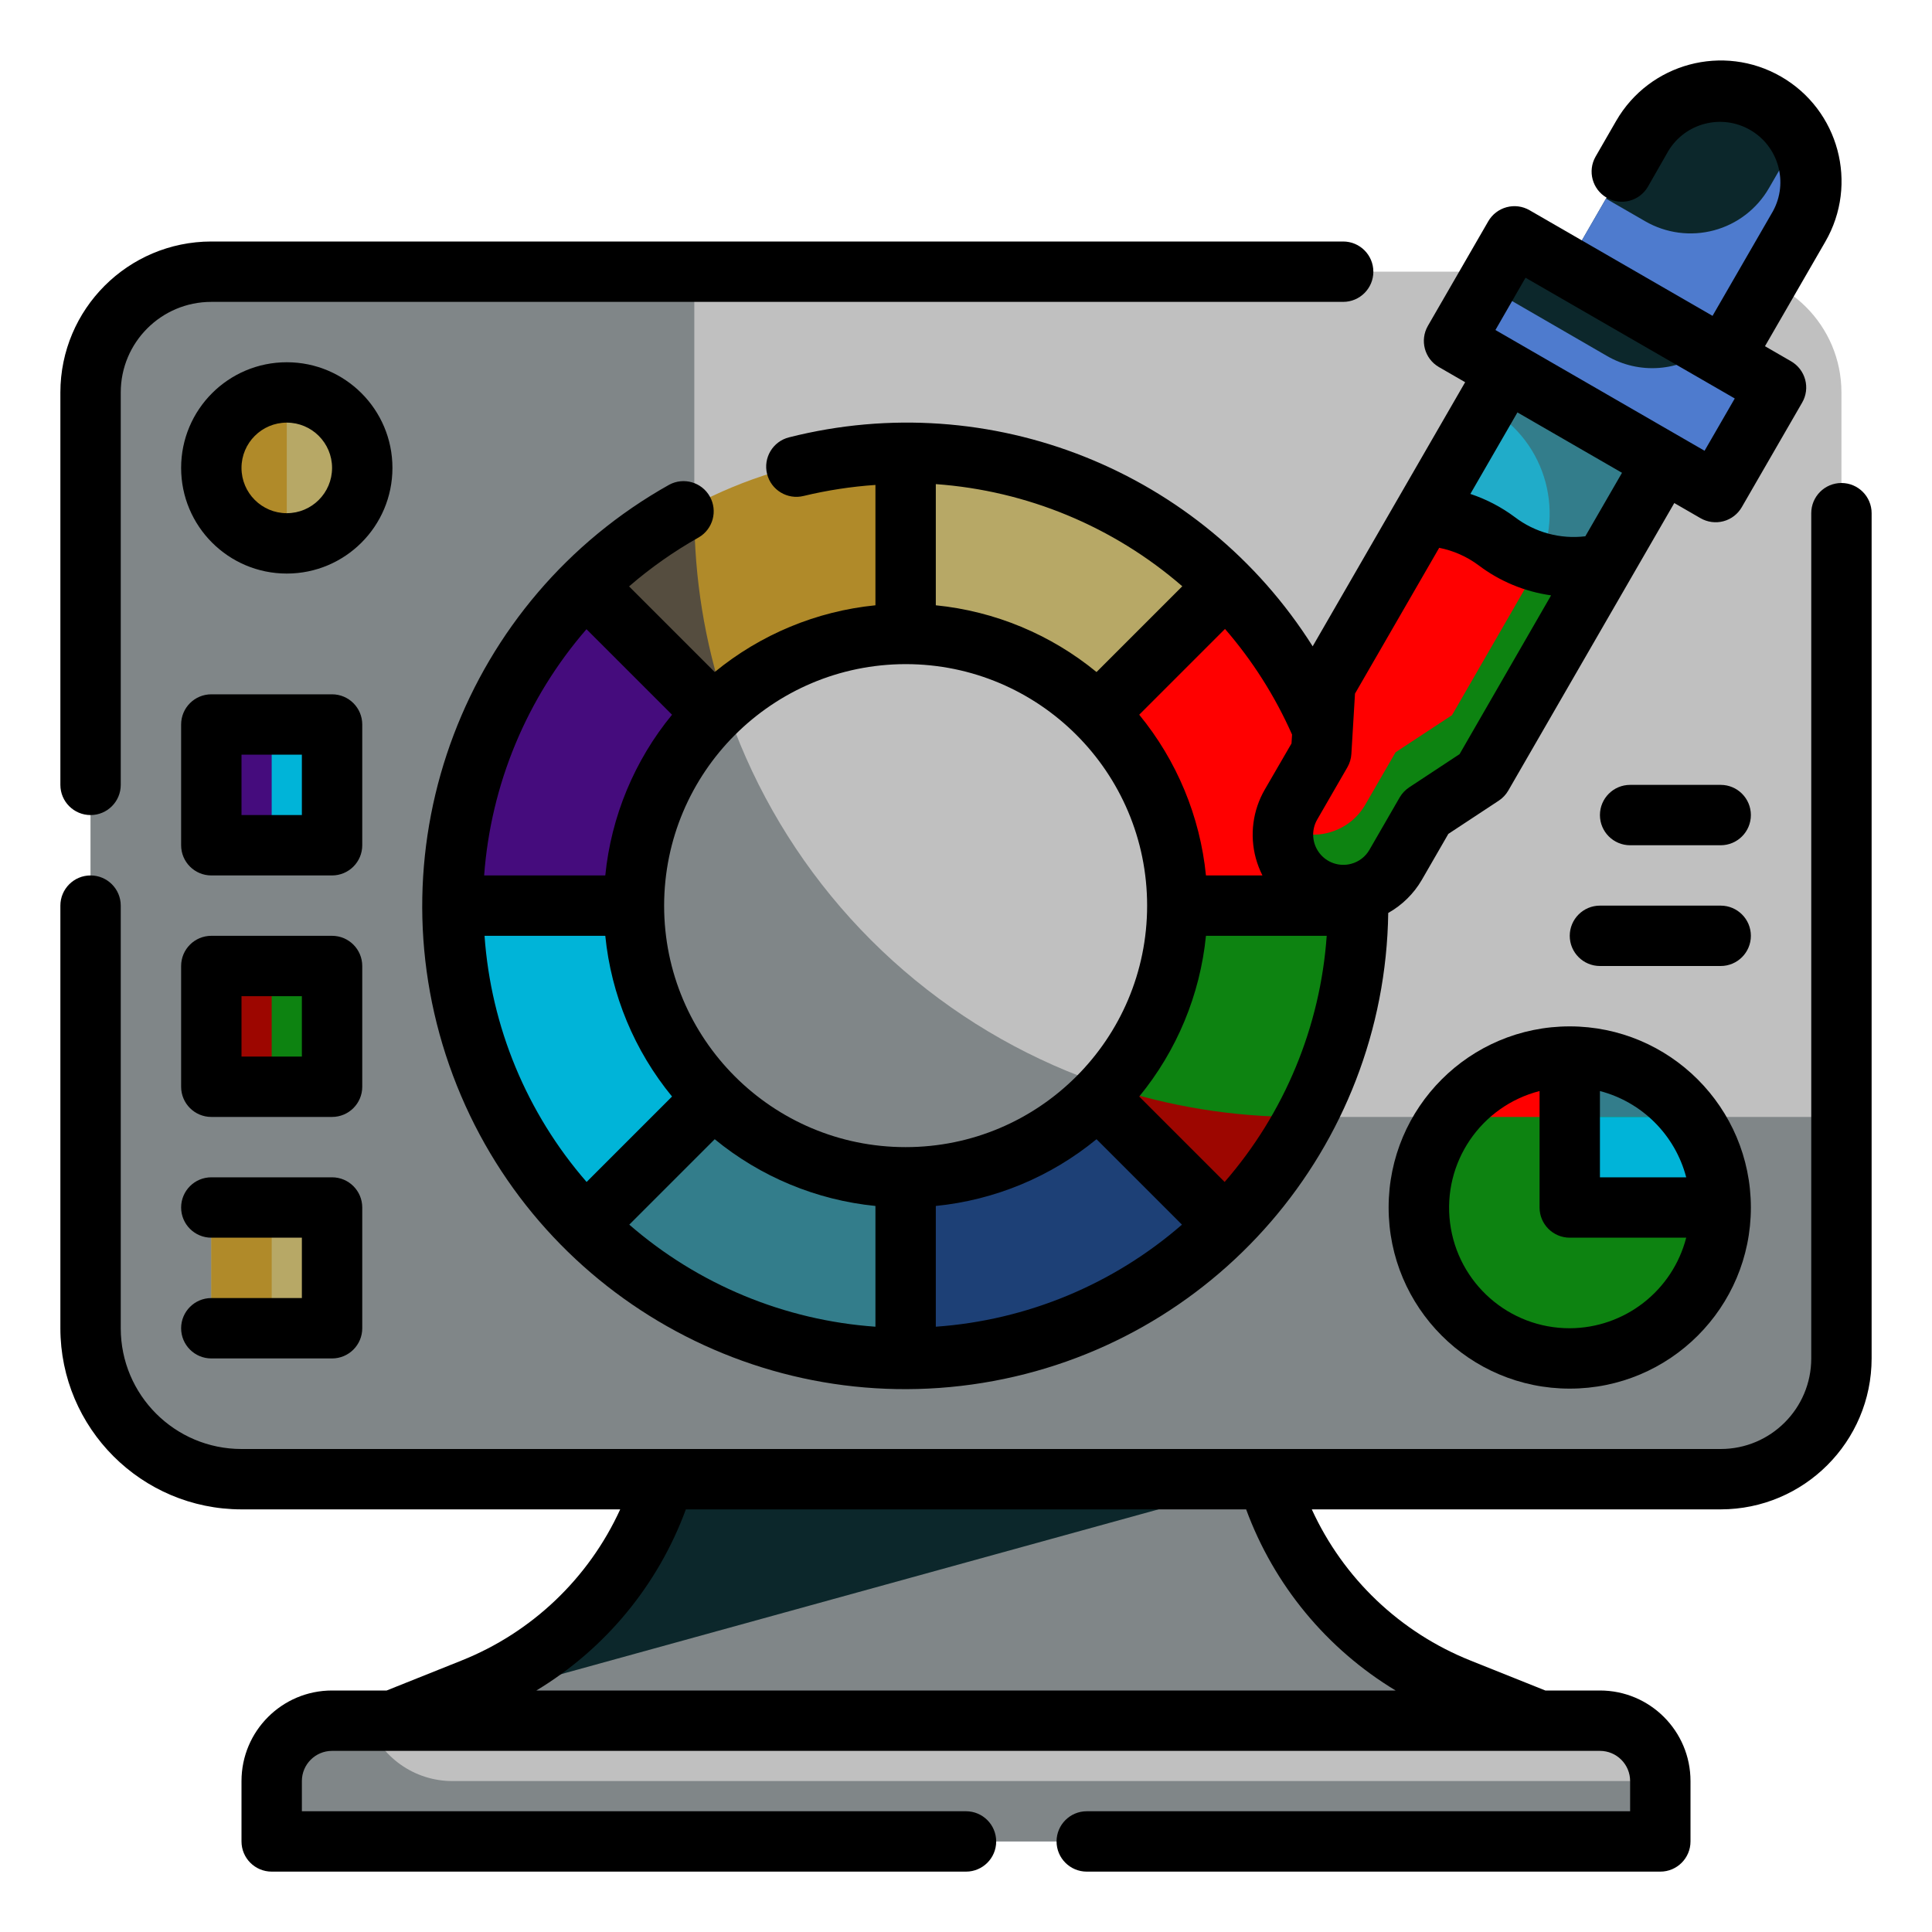 <svg version="1.1" xmlns="http://www.w3.org/2000/svg" xmlns:xlink="http://www.w3.org/1999/xlink" width="100%" height="100%" viewBox="0,0,256,256"><g fill-opacity="0" fill="#dddddd" fill-rule="nonzero" stroke="none" stroke-width="1" stroke-linecap="butt" stroke-linejoin="miter" stroke-miterlimit="10" stroke-dasharray="" stroke-dashoffset="0" font-family="none" font-weight="none" font-size="none" text-anchor="none" style="mix-blend-mode: normal"><path d="M0,256v-256h256v256z" id="bgRectangle"></path></g><g fill="none" fill-rule="nonzero" stroke="none" stroke-width="1" stroke-linecap="butt" stroke-linejoin="miter" stroke-miterlimit="10" stroke-dasharray="" stroke-dashoffset="0" font-family="none" font-weight="none" font-size="none" text-anchor="none" style="mix-blend-mode: normal"><g transform="scale(4,4)"><g><path d="M7,9h50c2.209,0 4,1.791 4,4v32c0,2.209 -1.791,4 -4,4h-49c-2.761,0 -5,-2.239 -5,-5v-31c0,-2.209 1.791,-4 4,-4z" fill="#c0c0c0"></path><path d="M61,37v8c0,2.209 -1.791,4 -4,4h-49c-2.761,0 -5,-2.239 -5,-5v-31c0,-2.209 1.791,-4 4,-4h16v8c-0.002,5.305 2.105,10.393 5.856,14.144c3.751,3.751 8.839,5.858 14.144,5.856z" fill="#808688"></path><path d="M11,57h42c1.105,0 2,0.895 2,2v2h-46v-2c0,-1.105 0.895,-2 2,-2z" fill="#c0c0c0"></path><path d="M55,59v2h-46v-2c0.003,-1.103 0.897,-1.997 2,-2h1.18c0.415,1.202 1.549,2.006 2.82,2z" fill="#808688"></path><path d="M42,49h-20c-0.948,3.159 -3.284,5.714 -6.347,6.939l-2.653,1.061h38l-2.653,-1.061c-3.062,-1.225 -5.399,-3.78 -6.347,-6.939z" fill="#808688"></path><path d="M42,49h-20c-0.948,3.159 -3.284,5.714 -6.347,6.939l-2.653,1.061z" fill="#0c272b"></path><path d="M23.636,23.636l-4.243,-4.243c-2.817,2.811 -4.398,6.628 -4.393,10.607h6c-0.003,-2.388 0.946,-4.678 2.636,-6.364z" fill="#450c7d"></path><path d="M39,30h6c0.005,-3.979 -1.576,-7.796 -4.393,-10.607l-4.243,4.243c1.69,1.686 2.639,3.976 2.636,6.364z" fill="#ff0000"></path><path d="M23.636,36.364l-4.243,4.243c2.811,2.817 6.628,4.398 10.607,4.393v-6c-2.388,0.003 -4.678,-0.946 -6.364,-2.636z" fill="#337d8b"></path><path d="M45,30h-6c0.003,2.388 -0.946,4.678 -2.636,6.364l4.243,4.243c2.817,-2.811 4.398,-6.628 4.393,-10.607z" fill="#0d8311"></path><path d="M30,39v6c3.979,0.005 7.796,-1.576 10.607,-4.393l-4.243,-4.243c-1.686,1.69 -3.976,2.639 -6.364,2.636z" fill="#1d4076"></path><path d="M36.364,23.636l4.243,-4.243c-2.811,-2.817 -6.628,-4.398 -10.607,-4.393v6c2.388,-0.003 4.678,0.946 6.364,2.636z" fill="#b7a866"></path><path d="M21,30h-6c-0.005,3.979 1.576,7.796 4.393,10.607l4.243,-4.243c-1.69,-1.686 -2.639,-3.976 -2.636,-6.364z" fill="#00b4d8"></path><path d="M30,21v-6c-3.979,-0.005 -7.796,1.576 -10.607,4.393l4.243,4.243c1.686,-1.69 3.976,-2.639 6.364,-2.636z" fill="#b08a29"></path><path d="M43.27,37c-0.707,1.326 -1.603,2.542 -2.66,3.61l-4.25,-4.25c0.124,-0.117 0.238,-0.244 0.34,-0.38c2.031,0.677 4.159,1.021 6.3,1.02z" fill="#9d0600"></path><path d="M24.02,23.3c-0.136,0.102 -0.263,0.216 -0.38,0.34l-4.25,-4.25c1.068,-1.057 2.284,-1.953 3.61,-2.66v0.27c-0.001,2.141 0.343,4.269 1.02,6.3z" fill="#554d3f"></path><rect x="7" y="24" width="4" height="4" fill="#00b4d8"></rect><rect x="7" y="32" width="4" height="4" fill="#0d8311"></rect><rect x="7" y="40" width="4" height="4" fill="#b7a866"></rect><circle cx="52" cy="40" r="5" fill="#ff0000"></circle><path d="M57,40h-5v-5c2.761,0 5,2.239 5,5z" fill="#337d8b"></path><circle cx="9.5" cy="15.5" r="2.5" fill="#b7a866"></circle><path d="M49.9,12.3l-6,10.392l-0.134,2.232l-1,1.732c-0.552,0.957 -0.225,2.18 0.732,2.732v0c0.459,0.266 1.006,0.338 1.518,0.2c0.513,-0.137 0.95,-0.473 1.215,-0.932l1,-1.732l1.869,-1.237l6,-10.392z" fill="#20acc9"></path><path d="M55.1,15.29l-6,10.4l-1.87,1.23l-1,1.73c-0.357,0.618 -1.016,0.999 -1.73,1c-0.352,0.003 -0.698,-0.091 -1,-0.27c-0.705,-0.399 -1.094,-1.188 -0.98,-1.99c0.953,0.541 2.164,0.21 2.71,-0.74l1,-1.73l1.87,-1.23l2.7,-4.68c1.102,-1.917 0.445,-4.364 -1.47,-5.47l-0.11,-0.07l0.68,-1.18z" fill="#337d8b"></path><path transform="translate(11.003,-27.33) rotate(30)" d="M56.5,2.867v0c1.657,0 3,1.343 3,3v5h-6v-5c0,-1.657 1.343,-3 3,-3z" fill="#0c272b"></path><rect x="47.363" y="-18.303" transform="rotate(30)" width="10" height="4" fill="#0c272b"></rect><path d="M53.13,18.7l-4.03,6.99l-1.87,1.23l-1,1.73c-0.357,0.618 -1.016,0.999 -1.73,1c-0.352,0.003 -0.698,-0.091 -1,-0.27c-0.955,-0.553 -1.281,-1.774 -0.73,-2.73l1,-1.73l0.13,-2.23l3.23,-5.61c0.884,0.026 1.74,0.323 2.45,0.85c0.739,0.561 1.642,0.863 2.57,0.86c0.204,0.002 0.408,-0.012 0.61,-0.04z" fill="#ff0000"></path><path d="M60,6.01c-0,0.523 -0.138,1.037 -0.4,1.49l-2.5,4.33l-5.2,-3l1.3,-2.25l1.3,0.75c0.689,0.398 1.509,0.506 2.278,0.3c0.769,-0.206 1.424,-0.71 1.822,-1.4l1,-1.73c0.261,0.46 0.399,0.981 0.4,1.51z" fill="#4e7bce"></path><path d="M58.83,12.83l-2,3.46l-8.66,-5l1.05,-1.82l4.01,2.32c1.067,0.622 2.407,0.523 3.37,-0.25z" fill="#4e7bce"></path><path d="M53.13,18.7l-4.03,6.99l-1.87,1.23l-1,1.73c-0.357,0.618 -1.016,0.999 -1.73,1c-0.352,0.003 -0.698,-0.091 -1,-0.27c-0.705,-0.399 -1.094,-1.188 -0.98,-1.99c0.953,0.541 2.164,0.21 2.71,-0.74l1,-1.73l1.87,-1.23l2.7,-4.68c0.074,-0.12 0.134,-0.247 0.18,-0.38c0.579,0.16 1.185,0.2 1.78,0.12z" fill="#0d8311"></path><path d="M57,40c0,2.761 -2.239,5 -5,5c-2.761,0 -5,-2.239 -5,-5c-0.004,-1.083 0.347,-2.137 1,-3h8c0.653,0.863 1.004,1.917 1,3z" fill="#0d8311"></path><path d="M57,40h-5v-3h4c0.653,0.863 1.004,1.917 1,3z" fill="#00b4d8"></path><rect x="7" y="40" width="2" height="4" fill="#b08a29"></rect><rect x="7" y="24" width="2" height="4" fill="#450c7d"></rect><rect x="7" y="32" width="2" height="4" fill="#9d0600"></rect><path d="M9.5,18c-1.381,0 -2.5,-1.119 -2.5,-2.5c0,-1.381 1.119,-2.5 2.5,-2.5z" fill="#b08a29"></path><g fill="#000000"><path d="M61,16c-0.552,0 -1,0.448 -1,1v28c0,1.657 -1.343,3 -3,3h-49c-2.209,0 -4,-1.791 -4,-4v-14c0,-0.552 -0.448,-1 -1,-1c-0.552,0 -1,0.448 -1,1v14c0.003,3.312 2.688,5.997 6,6h12.545c-1.044,2.285 -2.929,4.08 -5.263,5.01l-2.474,0.99h-1.808c-1.657,0 -3,1.343 -3,3v2c0,0.552 0.448,1 1,1h23c0.552,0 1,-0.448 1,-1c0,-0.552 -0.448,-1 -1,-1h-22v-1c0,-0.552 0.448,-1 1,-1h42c0.552,0 1,0.448 1,1v1h-18c-0.552,0 -1,0.448 -1,1c0,0.552 0.448,1 1,1h19c0.552,0 1,-0.448 1,-1v-2c0,-1.657 -1.343,-3 -3,-3h-1.808l-2.474,-0.99c-2.334,-0.93 -4.219,-2.725 -5.263,-5.01h13.545c2.76,-0.003 4.997,-2.24 5,-5v-28c0,-0.552 -0.448,-1 -1,-1zM46.232,56h-28.464c2.284,-1.379 4.031,-3.495 4.952,-6h18.56c0.921,2.505 2.668,4.621 4.952,6z"></path><path d="M3,27c0.552,0 1,-0.448 1,-1v-13c0,-1.657 1.343,-3 3,-3h37.494c0.552,0 1,-0.448 1,-1c0,-0.552 -0.448,-1 -1,-1h-37.494c-2.76,0.003 -4.997,2.24 -5,5v13c0,0.552 0.448,1 1,1z"></path><path d="M47.669,12.161l0.866,0.5l-5.051,8.749c-3.673,-5.819 -10.674,-8.613 -17.344,-6.923c-0.536,0.133 -0.863,0.676 -0.73,1.212c0.133,0.536 0.676,0.863 1.212,0.73c0.781,-0.188 1.577,-0.31 2.378,-0.365v3.987c-1.954,0.195 -3.806,0.965 -5.324,2.211l-2.837,-2.837c0.714,-0.618 1.488,-1.162 2.311,-1.625c0.469,-0.276 0.631,-0.877 0.364,-1.352c-0.267,-0.475 -0.865,-0.649 -1.345,-0.391c-6.772,3.794 -9.844,11.901 -7.287,19.23c2.557,7.329 10.006,11.765 17.668,10.523c7.662,-1.242 13.327,-7.805 13.437,-15.567c0.46,-0.259 0.844,-0.636 1.11,-1.092l0.881,-1.527l1.669,-1.1c0.13,-0.085 0.238,-0.2 0.316,-0.334l5.5,-9.526l0.866,0.5c0.23,0.134 0.504,0.171 0.761,0.103c0.257,-0.068 0.476,-0.236 0.609,-0.467l2,-3.464c0.133,-0.23 0.169,-0.503 0.1,-0.759c-0.069,-0.256 -0.236,-0.475 -0.466,-0.608l-0.866,-0.5l2,-3.464c1.105,-1.913 0.449,-4.36 -1.464,-5.465c-1.913,-1.105 -4.36,-0.449 -5.465,1.464l-0.683,1.185c-0.272,0.478 -0.107,1.085 0.369,1.36c0.476,0.275 1.085,0.114 1.363,-0.36l0.68,-1.19c0.564,-0.93 1.768,-1.238 2.71,-0.694c0.942,0.544 1.276,1.741 0.753,2.694l-2,3.464l-6.063,-3.5c-0.23,-0.133 -0.503,-0.168 -0.759,-0.099c-0.256,0.069 -0.475,0.237 -0.607,0.466l-2,3.464c-0.276,0.478 -0.112,1.09 0.366,1.366zM20.051,29h-4.013c0.221,-3.013 1.41,-5.875 3.39,-8.157l2.834,2.833c-1.246,1.517 -2.016,3.37 -2.211,5.324zM20.051,31c0.195,1.954 0.965,3.807 2.211,5.324l-2.83,2.83c-1.982,-2.279 -3.169,-5.141 -3.381,-8.154zM23.676,37.738c1.518,1.246 3.37,2.016 5.324,2.211v4c-3.013,-0.212 -5.875,-1.399 -8.154,-3.381zM31,39.949c1.954,-0.195 3.806,-0.965 5.324,-2.211l2.83,2.83c-2.279,1.982 -5.141,3.169 -8.154,3.381zM37.738,36.324c1.246,-1.517 2.016,-3.37 2.211,-5.324h4c-0.212,3.013 -1.399,5.875 -3.381,8.154zM39.949,29c-0.195,-1.954 -0.965,-3.807 -2.211,-5.324l2.842,-2.842c0.91,1.05 1.659,2.23 2.221,3.5l-0.018,0.294l-0.883,1.523c-0.4,0.689 -0.508,1.508 -0.3,2.277c0.054,0.198 0.128,0.389 0.22,0.572zM36.324,22.262c-1.518,-1.246 -3.37,-2.016 -5.324,-2.211v-4.014c3.016,0.216 5.881,1.403 8.165,3.384zM30,22c4.418,0 8,3.582 8,8c0,4.418 -3.582,8 -8,8c-4.418,0 -8,-3.582 -8,-8c0.005,-4.416 3.584,-7.995 8,-8zM48.35,24.982l-1.669,1.1c-0.13,0.086 -0.238,0.201 -0.316,0.335l-1,1.733c-0.132,0.23 -0.35,0.397 -0.606,0.465c-0.391,0.105 -0.806,-0.036 -1.052,-0.357c-0.246,-0.321 -0.275,-0.759 -0.073,-1.109l1,-1.732c0.077,-0.135 0.123,-0.285 0.132,-0.44l0.12,-2l2.789,-4.83c0.471,0.093 0.915,0.289 1.3,0.575c0.704,0.534 1.532,0.878 2.407,1zM52.516,17.765c-0.831,0.101 -1.669,-0.127 -2.335,-0.635c-0.447,-0.333 -0.944,-0.593 -1.473,-0.768l1.559,-2.7l3.464,2zM50.535,9.2l6.065,3.5v0l0.866,0.5l-1,1.732l-6.062,-3.5v0l-0.866,-0.5z"></path><path d="M12,24c0,-0.552 -0.448,-1 -1,-1h-4c-0.552,0 -1,0.448 -1,1v4c0,0.552 0.448,1 1,1h4c0.552,0 1,-0.448 1,-1zM10,27h-2v-2h2z"></path><path d="M12,32c0,-0.552 -0.448,-1 -1,-1h-4c-0.552,0 -1,0.448 -1,1v4c0,0.552 0.448,1 1,1h4c0.552,0 1,-0.448 1,-1zM10,35h-2v-2h2z"></path><path d="M7,43c-0.552,0 -1,0.448 -1,1c0,0.552 0.448,1 1,1h4c0.552,0 1,-0.448 1,-1v-4c0,-0.552 -0.448,-1 -1,-1h-4c-0.552,0 -1,0.448 -1,1c0,0.552 0.448,1 1,1h3v2z"></path><path d="M52,34c-3.314,0 -6,2.686 -6,6c0,3.314 2.686,6 6,6c3.314,0 6,-2.686 6,-6c-0.003,-3.312 -2.688,-5.997 -6,-6zM55.858,39h-2.858v-2.858c1.399,0.366 2.492,1.459 2.858,2.858zM52,44c-2.012,0.003 -3.711,-1.492 -3.965,-3.488c-0.254,-1.996 1.017,-3.869 2.965,-4.37v3.858c0,0.552 0.448,1 1,1h3.858c-0.455,1.761 -2.04,2.993 -3.858,3z"></path><path d="M57,30h-4c-0.552,0 -1,0.448 -1,1c0,0.552 0.448,1 1,1h4c0.552,0 1,-0.448 1,-1c0,-0.552 -0.448,-1 -1,-1z"></path><path d="M57,26h-3c-0.552,0 -1,0.448 -1,1c0,0.552 0.448,1 1,1h3c0.552,0 1,-0.448 1,-1c0,-0.552 -0.448,-1 -1,-1z"></path><path d="M9.5,12c-1.933,0 -3.5,1.567 -3.5,3.5c0,1.933 1.567,3.5 3.5,3.5c1.933,0 3.5,-1.567 3.5,-3.5c0,-1.933 -1.567,-3.5 -3.5,-3.5zM9.5,17c-0.828,0 -1.5,-0.672 -1.5,-1.5c0,-0.828 0.672,-1.5 1.5,-1.5c0.828,0 1.5,0.672 1.5,1.5c0,0.828 -0.672,1.5 -1.5,1.5z"></path></g></g></g></g></svg>